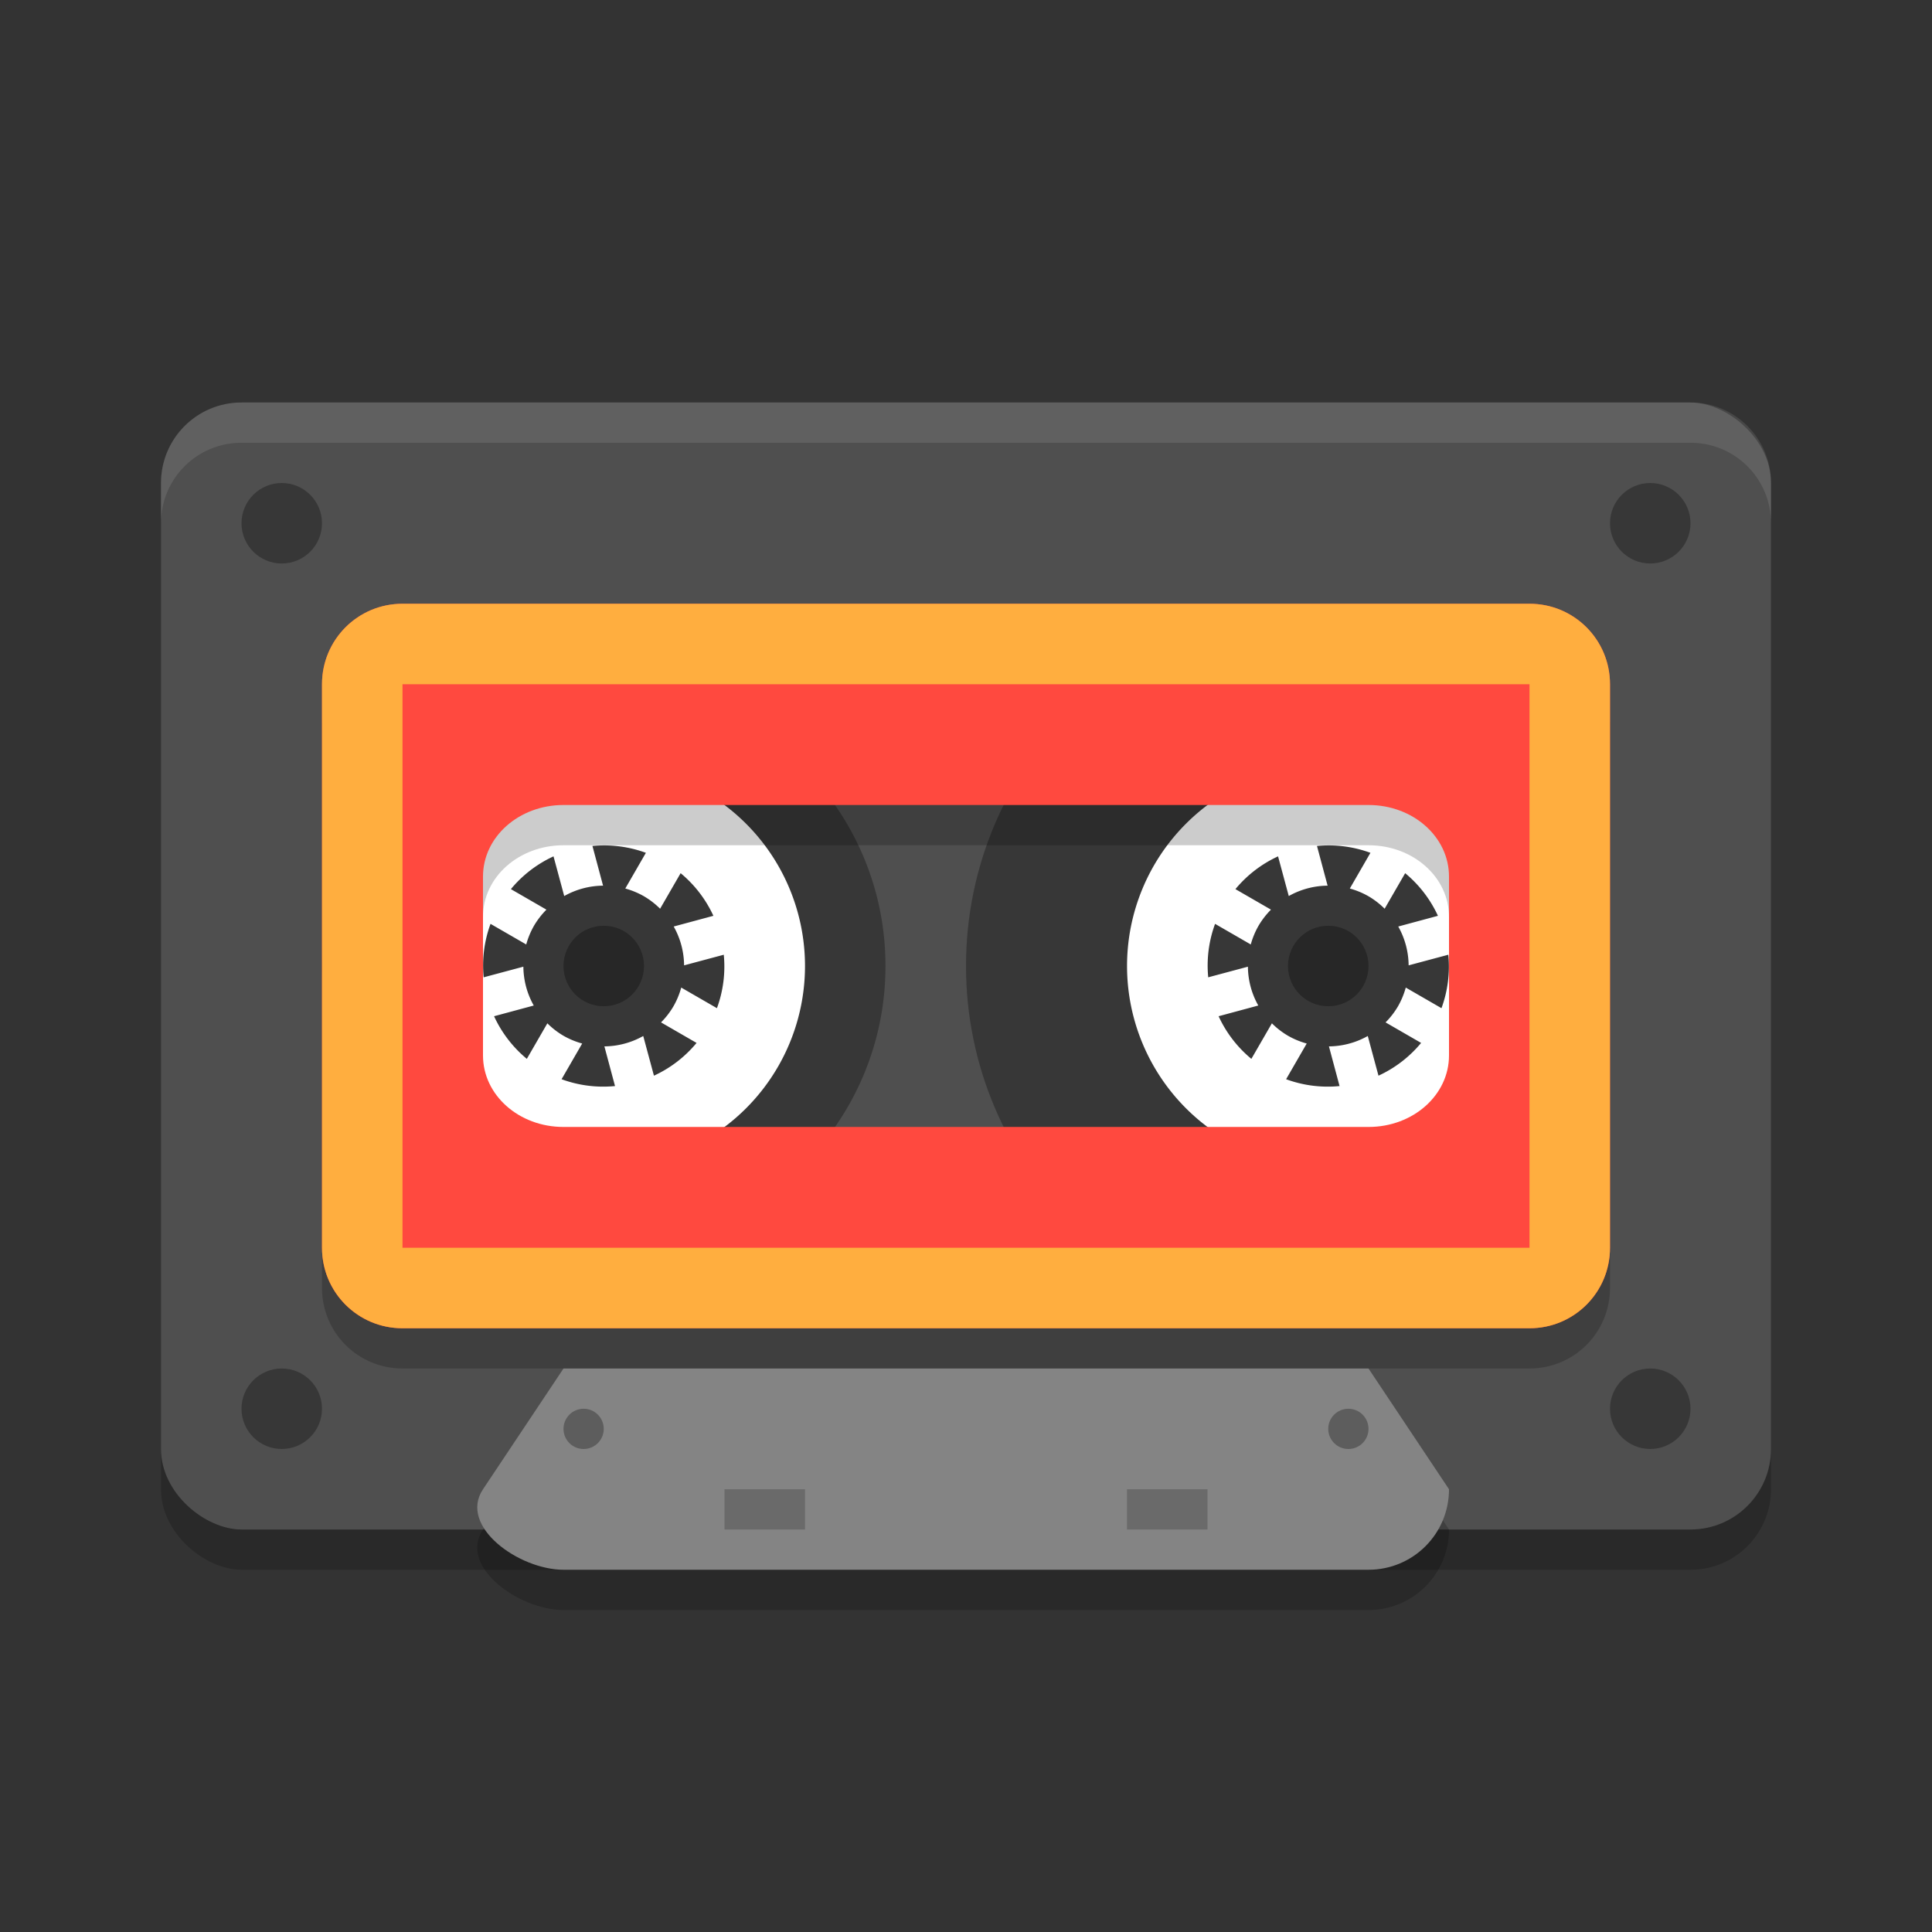 <svg xmlns="http://www.w3.org/2000/svg" width="48" height="48" version="1">
 <rect width="100%" height="100%" fill="#333333" stroke="none"/>
 <g>
  <rect style="fill:#040404;opacity:0.2" width="28" height="40" x="-39" y="-44" rx="2" ry="2" transform="matrix(0,-1,-1,0,0,0)"/>
  <rect style="fill:#4f4f4f" width="28" height="40" x="-38" y="-44" rx="2" ry="2" transform="matrix(0,-1,-1,0,0,0)"/>
  <path style="opacity:0.3" d="m38.765 23.73c0 2.824 1.934 5.613-0.1 7.263-1.547 1.255-3.518 2.006-5.665 2.006-4.971 0-9-4.029-9-9s4.029-9 9-9c1.438 0 2.797 0.337 4.002 0.937 2.962 1.473 1.764 4.261 1.764 7.794z"/>
  <circle style="opacity:0.3" cx="15" cy="24" r="7"/>
  <path style="fill:#040404;opacity:0.2" d="m14 35-2 3c-0.615 0.922 0.892 2 2 2h20c1.108 0 2-0.892 2-2l-2-3z"/>
  <path style="fill:#848484" d="m14 34-2 3c-0.615 0.922 0.892 2 2 2h20c1.108 0 2-0.892 2-2l-2-3z"/>
  <path style="fill:#ffffff" d="m33.001 19a5 5 0 0 0-5 5 5 5 0 0 0 5 5 5 5 0 0 0 5-5 5 5 0 0 0-5-5zm0.018 2.004a3 3 0 0 1 1.029 0.184l-0.512 0.887a2 2 0 0 1 0.465 0.193 2 2 0 0 1 0.4 0.309l0.51-0.883a3 3 0 0 1 0.814 1.059l-0.986 0.266a2 2 0 0 1 0.258 0.965l0.986-0.264a3 3 0 0 1-0.17 1.328l-0.887-0.512a2 2 0 0 1-0.193 0.465 2 2 0 0 1-0.309 0.4l0.883 0.51a3 3 0 0 1-1.059 0.814l-0.266-0.986a2 2 0 0 1-0.965 0.258l0.264 0.986a3 3 0 0 1-1.328-0.17l0.512-0.887a2 2 0 0 1-0.465-0.193 2 2 0 0 1-0.4-0.309l-0.51 0.883a3 3 0 0 1-0.814-1.059l0.986-0.266a2 2 0 0 1-0.258-0.965l-0.986 0.264a3 3 0 0 1 0.17-1.328l0.887 0.512a2 2 0 0 1 0.193-0.465 2 2 0 0 1 0.309-0.4l-0.883-0.51a3 3 0 0 1 1.059-0.814l0.266 0.986a2 2 0 0 1 0.965-0.258l-0.264-0.986a3 3 0 0 1 0.299-0.014z"/>
  <path style="fill:#ffffff" d="m15 19a5 5 0 0 0-5 5 5 5 0 0 0 5 5 5 5 0 0 0 5-5 5 5 0 0 0-5-5zm0.018 2.004a3 3 0 0 1 1.029 0.184l-0.512 0.887a2 2 0 0 1 0.465 0.193 2 2 0 0 1 0.4 0.309l0.51-0.883a3 3 0 0 1 0.814 1.059l-0.986 0.266a2 2 0 0 1 0.258 0.965l0.986-0.264a3 3 0 0 1-0.17 1.328l-0.887-0.512a2 2 0 0 1-0.193 0.465 2 2 0 0 1-0.309 0.4l0.883 0.51a3 3 0 0 1-1.059 0.814l-0.266-0.986a2 2 0 0 1-0.965 0.258l0.264 0.986a3 3 0 0 1-1.328-0.17l0.512-0.887a2 2 0 0 1-0.465-0.193 2 2 0 0 1-0.4-0.309l-0.51 0.883a3 3 0 0 1-0.814-1.059l0.986-0.266a2 2 0 0 1-0.258-0.965l-0.986 0.264a3 3 0 0 1 0.17-1.328l0.887 0.512a2 2 0 0 1 0.193-0.465 2 2 0 0 1 0.309-0.4l-0.883-0.51a3 3 0 0 1 1.059-0.814l0.266 0.986a2 2 0 0 1 0.965-0.258l-0.264-0.986a3 3 0 0 1 0.299-0.014z"/>
  <path style="opacity:0.2" d="m10 16c-1.108 0-2 0.892-2 2v14c0 1.108 0.892 2 2 2h28c1.108 0 2-0.892 2-2v-14c0-1.108-0.892-2-2-2zm4 5h20c1.108 0 2 0.792 2 1.777v4.445c0 0.985-0.892 1.777-2 1.777h-20c-1.108 0-2-0.792-2-1.777v-4.445c0-0.985 0.892-1.777 2-1.777z"/>
  <path style="fill:#ff493f" d="m10 15c-1.108 0-2 0.892-2 2v8 5 1c0 1.108 0.892 2 2 2h28c1.108 0 2-0.892 2-2v-1-5-8c0-1.108-0.892-2-2-2h-28zm4 5h20c1.108 0 2 0.792 2 1.777v1.777 2.668c0 0.985-0.892 1.777-2 1.777h-20c-1.108 0-2-0.792-2-1.777v-2.668-1.777c0-0.985 0.892-1.777 2-1.777z"/>
  <circle style="opacity:0.3" cx="7" cy="13" r="1"/>
  <circle style="opacity:0.3" cx="7" cy="35" r="1"/>
  <circle style="opacity:0.3" cx="41" cy="13" r="1"/>
  <circle style="opacity:0.3" cx="41" cy="35" r="1"/>
  <circle style="opacity:0.3" cx="15" cy="24" r="1"/>
  <circle style="opacity:0.3" cx="33" cy="24" r="1"/>
  <circle style="opacity:0.3" cx="14.5" cy="35.5" r=".5"/>
  <circle style="opacity:0.3" cx="33.5" cy="35.5" r=".5"/>
  <rect style="opacity:0.2" width="2" height="1" x="18" y="37"/>
  <rect style="opacity:0.2" width="2" height="1" x="28" y="37"/>
  <path style="fill:#ffffff;opacity:0.1" d="m6 10c-1.108 0-2 0.892-2 2v1c0-1.108 0.892-2 2-2h36c1.108 0 2 0.892 2 2v-1c0-1.108-0.892-2-2-2h-36z"/>
  <path style="fill:#ffae3f" d="m10 15c-1.108 0-2 0.892-2 2v8 5 1c0 1.108 0.892 2 2 2h28c1.108 0 2-0.892 2-2v-1-5-8c0-1.108-0.892-2-2-2h-28zm0 2h28v8 5 1h-28v-1-5-8z"/>
 </g>
</svg>
